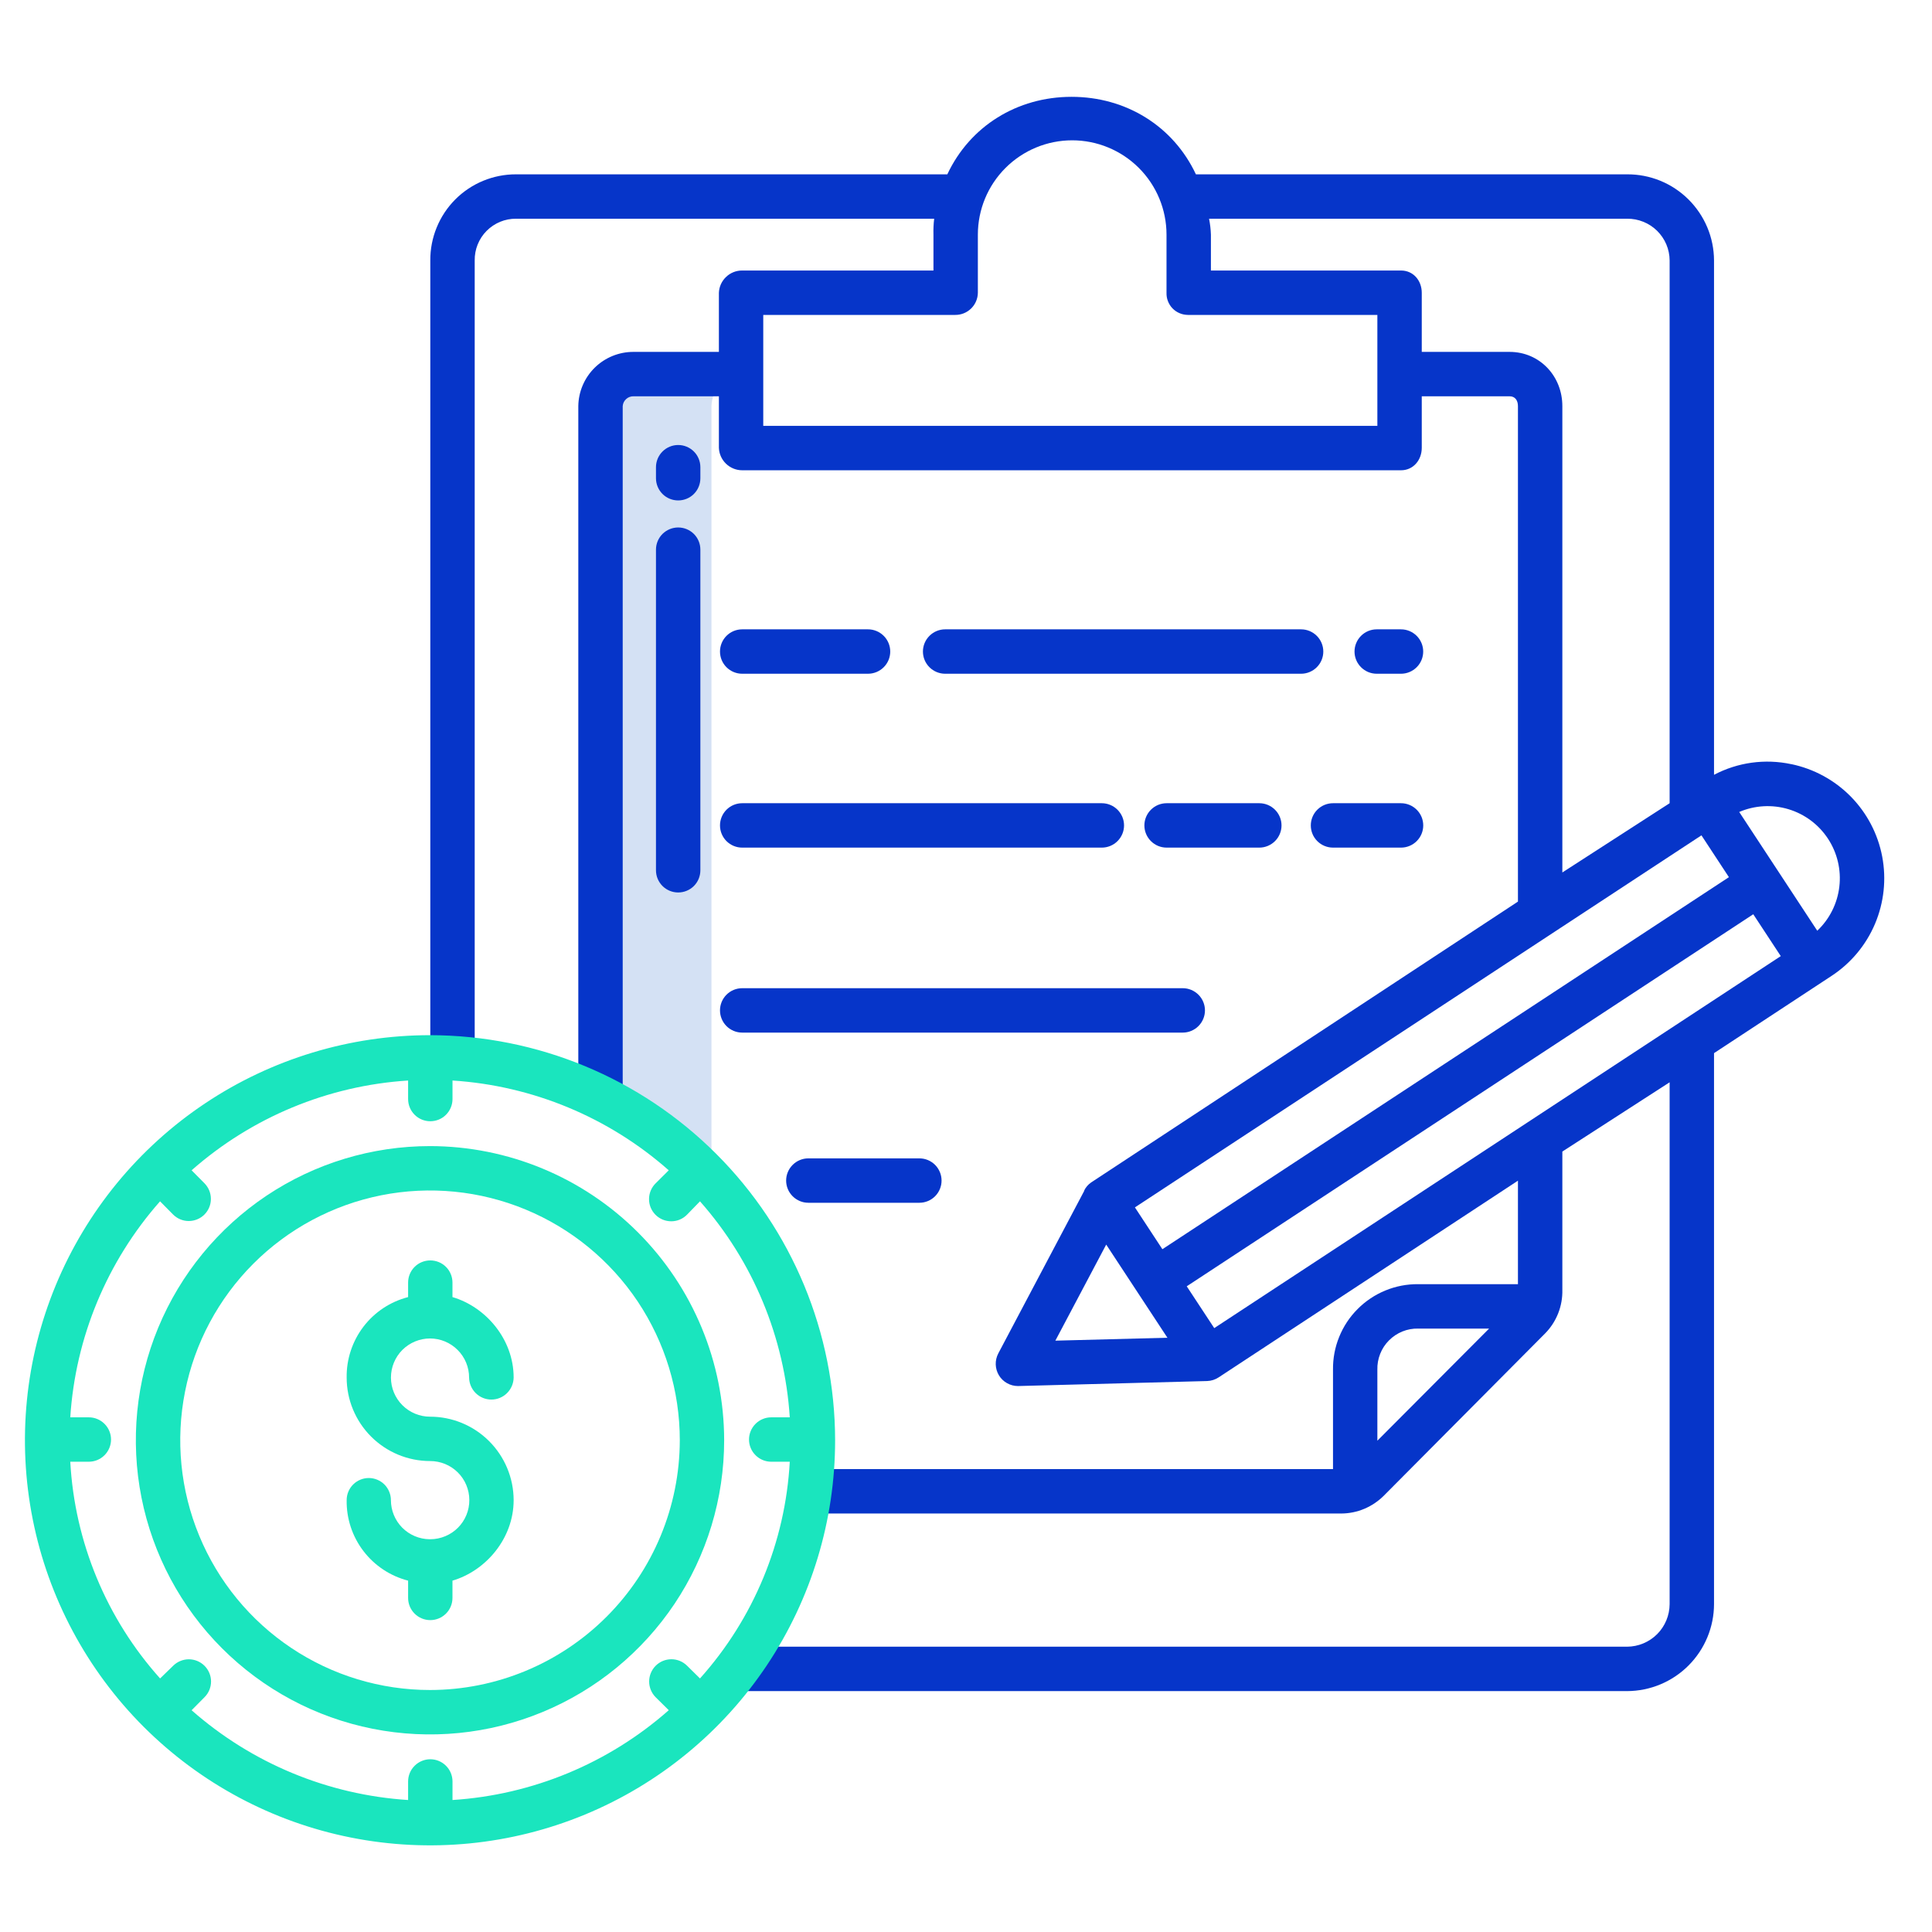 <svg width="51" height="51" viewBox="0 0 51 51" fill="none" xmlns="http://www.w3.org/2000/svg">
<g clip-path="url(#clip0_8_3510)">
<g clip-path="url(#clip1_8_3510)">
<path d="M15.852 10.72V29.04C16.813 29.518 17.69 30.151 18.448 30.912C18.562 31.026 18.673 31.142 18.781 31.261V10.72C18.787 10.492 18.881 10.276 19.045 10.118C19.208 9.96 19.428 9.873 19.655 9.875H16.726C16.498 9.873 16.279 9.96 16.115 10.118C15.951 10.276 15.857 10.492 15.852 10.72Z" fill="#D4E1F4"/>
<path d="M11.351 30.254C9.815 30.254 8.314 30.709 7.037 31.562C5.76 32.416 4.765 33.629 4.177 35.047C3.589 36.466 3.436 38.028 3.735 39.534C4.035 41.04 4.774 42.424 5.86 43.51C6.946 44.596 8.33 45.336 9.836 45.635C11.342 45.935 12.904 45.781 14.323 45.193C15.742 44.606 16.954 43.61 17.808 42.334C18.661 41.056 19.116 39.555 19.116 38.019C19.114 35.961 18.295 33.987 16.84 32.531C15.384 31.075 13.41 30.256 11.351 30.254ZM11.351 44.612C10.047 44.612 8.772 44.226 7.688 43.501C6.604 42.777 5.759 41.747 5.26 40.542C4.761 39.337 4.63 38.012 4.885 36.733C5.139 35.454 5.767 34.279 6.689 33.357C7.611 32.435 8.786 31.807 10.065 31.552C11.344 31.298 12.67 31.429 13.874 31.928C15.079 32.427 16.109 33.272 16.834 34.356C17.558 35.441 17.945 36.715 17.945 38.019C17.942 39.767 17.247 41.443 16.011 42.679C14.775 43.915 13.099 44.611 11.351 44.612Z" fill="#1AE5BE"/>
<path d="M11.351 35.332C11.625 35.333 11.887 35.441 12.08 35.635C12.274 35.828 12.383 36.091 12.383 36.364C12.385 36.519 12.448 36.666 12.558 36.775C12.668 36.884 12.816 36.945 12.971 36.945C13.126 36.945 13.274 36.884 13.384 36.775C13.494 36.666 13.557 36.519 13.559 36.364C13.559 35.352 12.823 34.498 11.944 34.24V33.857C11.944 33.702 11.883 33.553 11.773 33.443C11.663 33.333 11.514 33.272 11.358 33.272C11.203 33.272 11.054 33.333 10.944 33.443C10.834 33.553 10.773 33.702 10.773 33.857V34.24C10.303 34.361 9.888 34.636 9.594 35.021C9.3 35.407 9.144 35.88 9.151 36.364C9.151 36.949 9.383 37.509 9.796 37.922C10.209 38.335 10.769 38.568 11.353 38.568C11.488 38.568 11.623 38.594 11.748 38.645C11.873 38.696 11.988 38.772 12.084 38.867C12.18 38.962 12.257 39.076 12.309 39.201C12.361 39.326 12.389 39.46 12.389 39.595C12.39 39.731 12.364 39.865 12.313 39.99C12.262 40.116 12.186 40.23 12.091 40.326C11.995 40.422 11.882 40.499 11.757 40.551C11.632 40.604 11.498 40.631 11.363 40.632C11.359 40.632 11.355 40.631 11.351 40.631C11.347 40.631 11.343 40.631 11.34 40.632C11.068 40.629 10.809 40.519 10.617 40.326C10.427 40.133 10.319 39.872 10.319 39.6C10.319 39.446 10.257 39.297 10.148 39.187C10.038 39.078 9.89 39.016 9.735 39.016C9.58 39.016 9.431 39.078 9.322 39.187C9.212 39.297 9.151 39.446 9.151 39.6C9.143 40.085 9.299 40.558 9.594 40.944C9.888 41.329 10.303 41.604 10.773 41.725V42.181C10.773 42.336 10.834 42.485 10.944 42.595C11.054 42.705 11.203 42.767 11.358 42.767C11.514 42.767 11.663 42.705 11.773 42.595C11.883 42.485 11.944 42.336 11.944 42.181V41.725C12.823 41.467 13.559 40.613 13.559 39.6C13.558 39.016 13.325 38.456 12.911 38.042C12.498 37.629 11.937 37.397 11.353 37.397C11.079 37.397 10.817 37.288 10.623 37.095C10.429 36.901 10.32 36.639 10.32 36.365C10.32 36.092 10.428 35.829 10.621 35.635C10.815 35.442 11.077 35.333 11.351 35.332Z" fill="#1AE5BE"/>
<path d="M36.983 17.785C37.138 17.785 37.287 17.723 37.397 17.613C37.507 17.504 37.569 17.355 37.569 17.199C37.569 17.044 37.507 16.895 37.397 16.785C37.287 16.675 37.138 16.613 36.983 16.613H36.342C36.186 16.613 36.037 16.675 35.928 16.785C35.818 16.895 35.756 17.044 35.756 17.199C35.756 17.355 35.818 17.504 35.928 17.613C36.037 17.723 36.186 17.785 36.342 17.785H36.983Z" fill="#0635C9"/>
<path d="M34.346 16.613H24.949C24.794 16.613 24.645 16.675 24.535 16.785C24.425 16.895 24.363 17.044 24.363 17.199C24.363 17.355 24.425 17.504 24.535 17.613C24.645 17.723 24.794 17.785 24.949 17.785H34.346C34.501 17.785 34.65 17.723 34.76 17.613C34.87 17.504 34.932 17.355 34.932 17.199C34.932 17.044 34.87 16.895 34.76 16.785C34.65 16.675 34.501 16.613 34.346 16.613Z" fill="#0635C9"/>
<path d="M19.592 17.785H22.914C23.069 17.785 23.218 17.723 23.328 17.613C23.438 17.504 23.5 17.355 23.5 17.199C23.5 17.044 23.438 16.895 23.328 16.785C23.218 16.675 23.069 16.613 22.914 16.613H19.592C19.436 16.613 19.287 16.675 19.177 16.785C19.068 16.895 19.006 17.044 19.006 17.199C19.006 17.355 19.068 17.504 19.177 17.613C19.287 17.723 19.436 17.785 19.592 17.785Z" fill="#0635C9"/>
<path d="M34.602 21.789C34.602 21.945 34.663 22.093 34.773 22.203C34.883 22.313 35.032 22.375 35.188 22.375H36.984C37.139 22.375 37.288 22.313 37.398 22.203C37.508 22.093 37.57 21.945 37.57 21.789C37.57 21.634 37.508 21.485 37.398 21.375C37.288 21.265 37.139 21.203 36.984 21.203H35.188C35.032 21.203 34.883 21.265 34.773 21.375C34.663 21.485 34.602 21.634 34.602 21.789Z" fill="#0635C9"/>
<path d="M30.795 21.203C30.64 21.203 30.491 21.265 30.381 21.375C30.271 21.485 30.209 21.634 30.209 21.789C30.209 21.945 30.271 22.093 30.381 22.203C30.491 22.313 30.64 22.375 30.795 22.375H33.243C33.398 22.375 33.547 22.313 33.657 22.203C33.767 22.093 33.829 21.945 33.829 21.789C33.829 21.634 33.767 21.485 33.657 21.375C33.547 21.265 33.398 21.203 33.243 21.203H30.795Z" fill="#0635C9"/>
<path d="M19.592 22.375H29.086C29.241 22.375 29.39 22.313 29.5 22.203C29.61 22.093 29.672 21.945 29.672 21.789C29.672 21.634 29.61 21.485 29.5 21.375C29.39 21.265 29.241 21.203 29.086 21.203H19.592C19.436 21.203 19.287 21.265 19.177 21.375C19.068 21.485 19.006 21.634 19.006 21.789C19.006 21.945 19.068 22.093 19.177 22.203C19.287 22.313 19.436 22.375 19.592 22.375Z" fill="#0635C9"/>
<path d="M31.222 27.258C31.377 27.258 31.526 27.196 31.636 27.086C31.746 26.976 31.808 26.827 31.808 26.672C31.808 26.517 31.746 26.367 31.636 26.258C31.526 26.148 31.377 26.086 31.222 26.086H19.592C19.436 26.086 19.287 26.148 19.177 26.258C19.068 26.367 19.006 26.517 19.006 26.672C19.006 26.827 19.068 26.976 19.177 27.086C19.287 27.196 19.436 27.258 19.592 27.258H31.222Z" fill="#0635C9"/>
<path d="M21.338 30.578C21.183 30.578 21.034 30.64 20.924 30.75C20.814 30.86 20.752 31.009 20.752 31.164C20.752 31.32 20.814 31.468 20.924 31.578C21.034 31.688 21.183 31.75 21.338 31.75H24.269C24.425 31.75 24.574 31.688 24.684 31.578C24.793 31.468 24.855 31.32 24.855 31.164C24.855 31.009 24.793 30.86 24.684 30.75C24.574 30.64 24.425 30.578 24.269 30.578H21.338Z" fill="#0635C9"/>
<path d="M47.285 20.172C46.593 20.024 45.872 20.123 45.246 20.453V6.876C45.245 6.576 45.185 6.279 45.069 6.003C44.953 5.726 44.783 5.475 44.57 5.263C44.357 5.052 44.105 4.885 43.827 4.771C43.549 4.658 43.251 4.6 42.951 4.602H31.569C30.973 3.332 29.726 2.556 28.287 2.556C26.849 2.556 25.603 3.332 25.007 4.602H13.624C13.325 4.601 13.03 4.659 12.754 4.773C12.478 4.887 12.227 5.055 12.017 5.266C11.806 5.478 11.64 5.729 11.527 6.006C11.414 6.282 11.357 6.578 11.359 6.876V27.942H12.531V6.876C12.529 6.732 12.555 6.588 12.609 6.454C12.663 6.32 12.743 6.197 12.845 6.095C12.947 5.992 13.068 5.911 13.202 5.855C13.336 5.8 13.479 5.772 13.624 5.774H24.66C24.643 5.913 24.637 6.054 24.641 6.194V7.141H19.592C19.433 7.14 19.28 7.201 19.166 7.311C19.051 7.421 18.983 7.57 18.977 7.729V9.289H16.726C16.343 9.287 15.975 9.436 15.701 9.704C15.428 9.972 15.271 10.337 15.266 10.72V29.016H16.438V10.72C16.443 10.648 16.476 10.581 16.53 10.533C16.583 10.484 16.654 10.459 16.726 10.461H18.977V11.821C18.983 11.98 19.05 12.131 19.165 12.241C19.28 12.352 19.433 12.414 19.592 12.414H36.984C37.307 12.414 37.531 12.145 37.531 11.821V10.461H39.85C39.997 10.461 40.07 10.573 40.07 10.72V23.8L28.803 31.214C28.724 31.269 28.66 31.343 28.618 31.43H28.624L26.352 35.728C26.305 35.818 26.282 35.918 26.285 36.019C26.288 36.12 26.317 36.218 26.369 36.305C26.421 36.391 26.495 36.463 26.583 36.512C26.671 36.562 26.77 36.588 26.872 36.588H26.871L31.867 36.456V36.456C31.974 36.452 32.078 36.419 32.168 36.36L40.07 31.167V33.899H37.435C37.139 33.896 36.844 33.953 36.57 34.066C36.295 34.179 36.046 34.345 35.837 34.556C35.627 34.766 35.462 35.016 35.351 35.291C35.239 35.566 35.184 35.861 35.188 36.158V38.781H21.32V39.953H35.4C35.612 39.953 35.822 39.91 36.017 39.828C36.212 39.745 36.389 39.625 36.538 39.474L40.794 35.192C40.941 35.041 41.056 34.862 41.133 34.666C41.21 34.47 41.247 34.26 41.242 34.05V30.398L44.074 28.57V42.343C44.073 42.64 43.955 42.926 43.745 43.137C43.534 43.348 43.249 43.467 42.951 43.469H19.367V44.641H42.951C43.56 44.639 44.143 44.396 44.573 43.965C45.003 43.534 45.245 42.951 45.246 42.343V27.8L48.352 25.759C48.86 25.425 49.259 24.947 49.496 24.386C49.733 23.825 49.799 23.207 49.685 22.609C49.571 22.011 49.282 21.46 48.855 21.026C48.427 20.592 47.881 20.295 47.285 20.171L47.285 20.172ZM36.359 38.031V36.158C36.355 36.015 36.38 35.872 36.433 35.739C36.485 35.606 36.564 35.485 36.665 35.384C36.766 35.282 36.886 35.202 37.018 35.148C37.151 35.094 37.293 35.068 37.435 35.071H39.309L36.359 38.031ZM36.359 11.242H20.148V8.313H25.218C25.374 8.314 25.524 8.253 25.636 8.143C25.747 8.034 25.811 7.885 25.813 7.729V6.194C25.813 5.534 26.075 4.901 26.542 4.434C27.009 3.967 27.642 3.704 28.303 3.704C28.963 3.704 29.597 3.967 30.064 4.434C30.531 4.901 30.793 5.534 30.793 6.194V7.729C30.791 7.805 30.803 7.88 30.831 7.951C30.858 8.021 30.899 8.086 30.951 8.14C31.004 8.194 31.067 8.238 31.137 8.267C31.206 8.297 31.281 8.312 31.357 8.313H36.359V11.242ZM39.85 9.289H37.531V7.729C37.531 7.405 37.307 7.141 36.984 7.141H31.965V6.194C31.96 6.053 31.944 5.912 31.916 5.774H42.951C43.097 5.772 43.243 5.799 43.378 5.854C43.514 5.908 43.638 5.989 43.742 6.091C43.846 6.194 43.93 6.316 43.987 6.451C44.044 6.586 44.073 6.73 44.074 6.876V21.203L41.242 23.031V10.72C41.242 9.927 40.643 9.289 39.85 9.289ZM44.914 22.051L45.639 23.155L30.684 32.976L29.959 31.872L44.914 22.051ZM29.201 32.854L30.817 35.313L27.859 35.39L29.201 32.854ZM32.053 35.059L31.327 33.955L46.282 24.134L47.008 25.239L32.053 35.059ZM47.971 24.569L45.911 21.434C46.322 21.258 46.782 21.232 47.211 21.361C47.639 21.49 48.008 21.765 48.254 22.139C48.5 22.513 48.606 22.961 48.554 23.405C48.502 23.85 48.296 24.262 47.971 24.569Z" fill="#0635C9"/>
<path d="M17.902 11.747C17.747 11.747 17.598 11.809 17.488 11.919C17.378 12.029 17.316 12.178 17.316 12.333V12.624C17.316 12.78 17.378 12.929 17.488 13.039C17.598 13.149 17.747 13.21 17.902 13.21C18.058 13.21 18.207 13.149 18.317 13.039C18.427 12.929 18.488 12.78 18.488 12.624V12.333C18.488 12.178 18.427 12.029 18.317 11.919C18.207 11.809 18.058 11.747 17.902 11.747Z" fill="#0635C9"/>
<path d="M17.902 13.924C17.747 13.924 17.598 13.986 17.488 14.095C17.378 14.205 17.316 14.354 17.316 14.51V22.973C17.316 23.129 17.378 23.278 17.488 23.388C17.598 23.498 17.747 23.559 17.902 23.559C18.058 23.559 18.207 23.498 18.317 23.388C18.427 23.278 18.488 23.129 18.488 22.973V14.51C18.488 14.354 18.427 14.205 18.317 14.095C18.207 13.986 18.058 13.924 17.902 13.924Z" fill="#0635C9"/>
<path d="M11.352 27.326C9.237 27.326 7.169 27.953 5.411 29.128C3.652 30.303 2.282 31.973 1.472 33.927C0.663 35.881 0.451 38.031 0.864 40.106C1.276 42.18 2.295 44.085 3.79 45.581C5.286 47.076 7.191 48.095 9.265 48.507C11.34 48.92 13.49 48.708 15.444 47.899C17.398 47.09 19.068 45.719 20.243 43.96C21.418 42.202 22.045 40.135 22.045 38.02C22.042 35.184 20.914 32.466 18.909 30.462C16.905 28.457 14.187 27.329 11.352 27.326ZM20.358 38.586H20.848C20.731 40.707 19.895 42.725 18.478 44.307L18.135 43.969C18.024 43.86 17.875 43.799 17.72 43.8C17.565 43.801 17.416 43.863 17.307 43.973C17.198 44.083 17.136 44.232 17.136 44.387C17.136 44.542 17.197 44.691 17.306 44.801L17.654 45.145C16.066 46.546 14.058 47.38 11.945 47.516V47.026C11.945 46.871 11.883 46.721 11.773 46.612C11.664 46.502 11.514 46.44 11.359 46.44C11.204 46.44 11.055 46.502 10.945 46.612C10.835 46.721 10.773 46.871 10.773 47.026V47.516C8.658 47.38 6.648 46.547 5.058 45.146L5.399 44.802C5.509 44.692 5.571 44.543 5.571 44.387C5.571 44.232 5.509 44.083 5.399 43.973C5.289 43.863 5.139 43.801 4.984 43.801C4.828 43.802 4.679 43.864 4.569 43.974L4.226 44.307C2.808 42.725 1.972 40.707 1.855 38.586H2.345C2.5 38.586 2.649 38.524 2.759 38.414C2.869 38.304 2.931 38.155 2.931 38C2.931 37.845 2.869 37.696 2.759 37.586C2.649 37.476 2.5 37.414 2.345 37.414H1.855C1.991 35.303 2.825 33.297 4.225 31.712L4.569 32.06C4.623 32.114 4.687 32.158 4.758 32.187C4.829 32.217 4.905 32.232 4.981 32.232C5.058 32.232 5.134 32.217 5.205 32.188C5.276 32.159 5.341 32.116 5.395 32.062C5.449 32.008 5.493 31.944 5.522 31.873C5.552 31.802 5.567 31.726 5.567 31.649C5.567 31.573 5.552 31.496 5.523 31.425C5.494 31.355 5.451 31.29 5.397 31.235L5.058 30.893C6.648 29.492 8.658 28.658 10.773 28.523V29.012C10.773 29.168 10.835 29.317 10.945 29.427C11.055 29.537 11.204 29.598 11.359 29.598C11.514 29.598 11.664 29.537 11.773 29.427C11.883 29.317 11.945 29.168 11.945 29.012V28.523C14.058 28.658 16.066 29.492 17.653 30.893L17.308 31.236C17.253 31.29 17.209 31.355 17.179 31.426C17.149 31.497 17.133 31.574 17.133 31.651C17.132 31.728 17.147 31.805 17.176 31.876C17.206 31.948 17.249 32.013 17.303 32.067C17.358 32.122 17.423 32.165 17.494 32.195C17.566 32.224 17.642 32.239 17.72 32.239C17.797 32.239 17.873 32.224 17.945 32.194C18.016 32.164 18.081 32.12 18.135 32.065L18.478 31.712C19.879 33.297 20.712 35.303 20.848 37.414H20.358C20.203 37.414 20.054 37.476 19.944 37.586C19.834 37.696 19.772 37.845 19.772 38C19.772 38.155 19.834 38.304 19.944 38.414C20.054 38.524 20.203 38.586 20.358 38.586Z" fill="#1AE5BE"/>
</g>
</g>
<defs>
<clipPath id="clip0_8_3510">
<rect width="50" height="50" fill="white" transform="translate(0.227 0.598)"/>
</clipPath>
<clipPath id="clip1_8_3510">
<rect width="50" height="50" fill="white" transform="translate(0.227 0.598)"/>
</clipPath>
</defs>
</svg>
